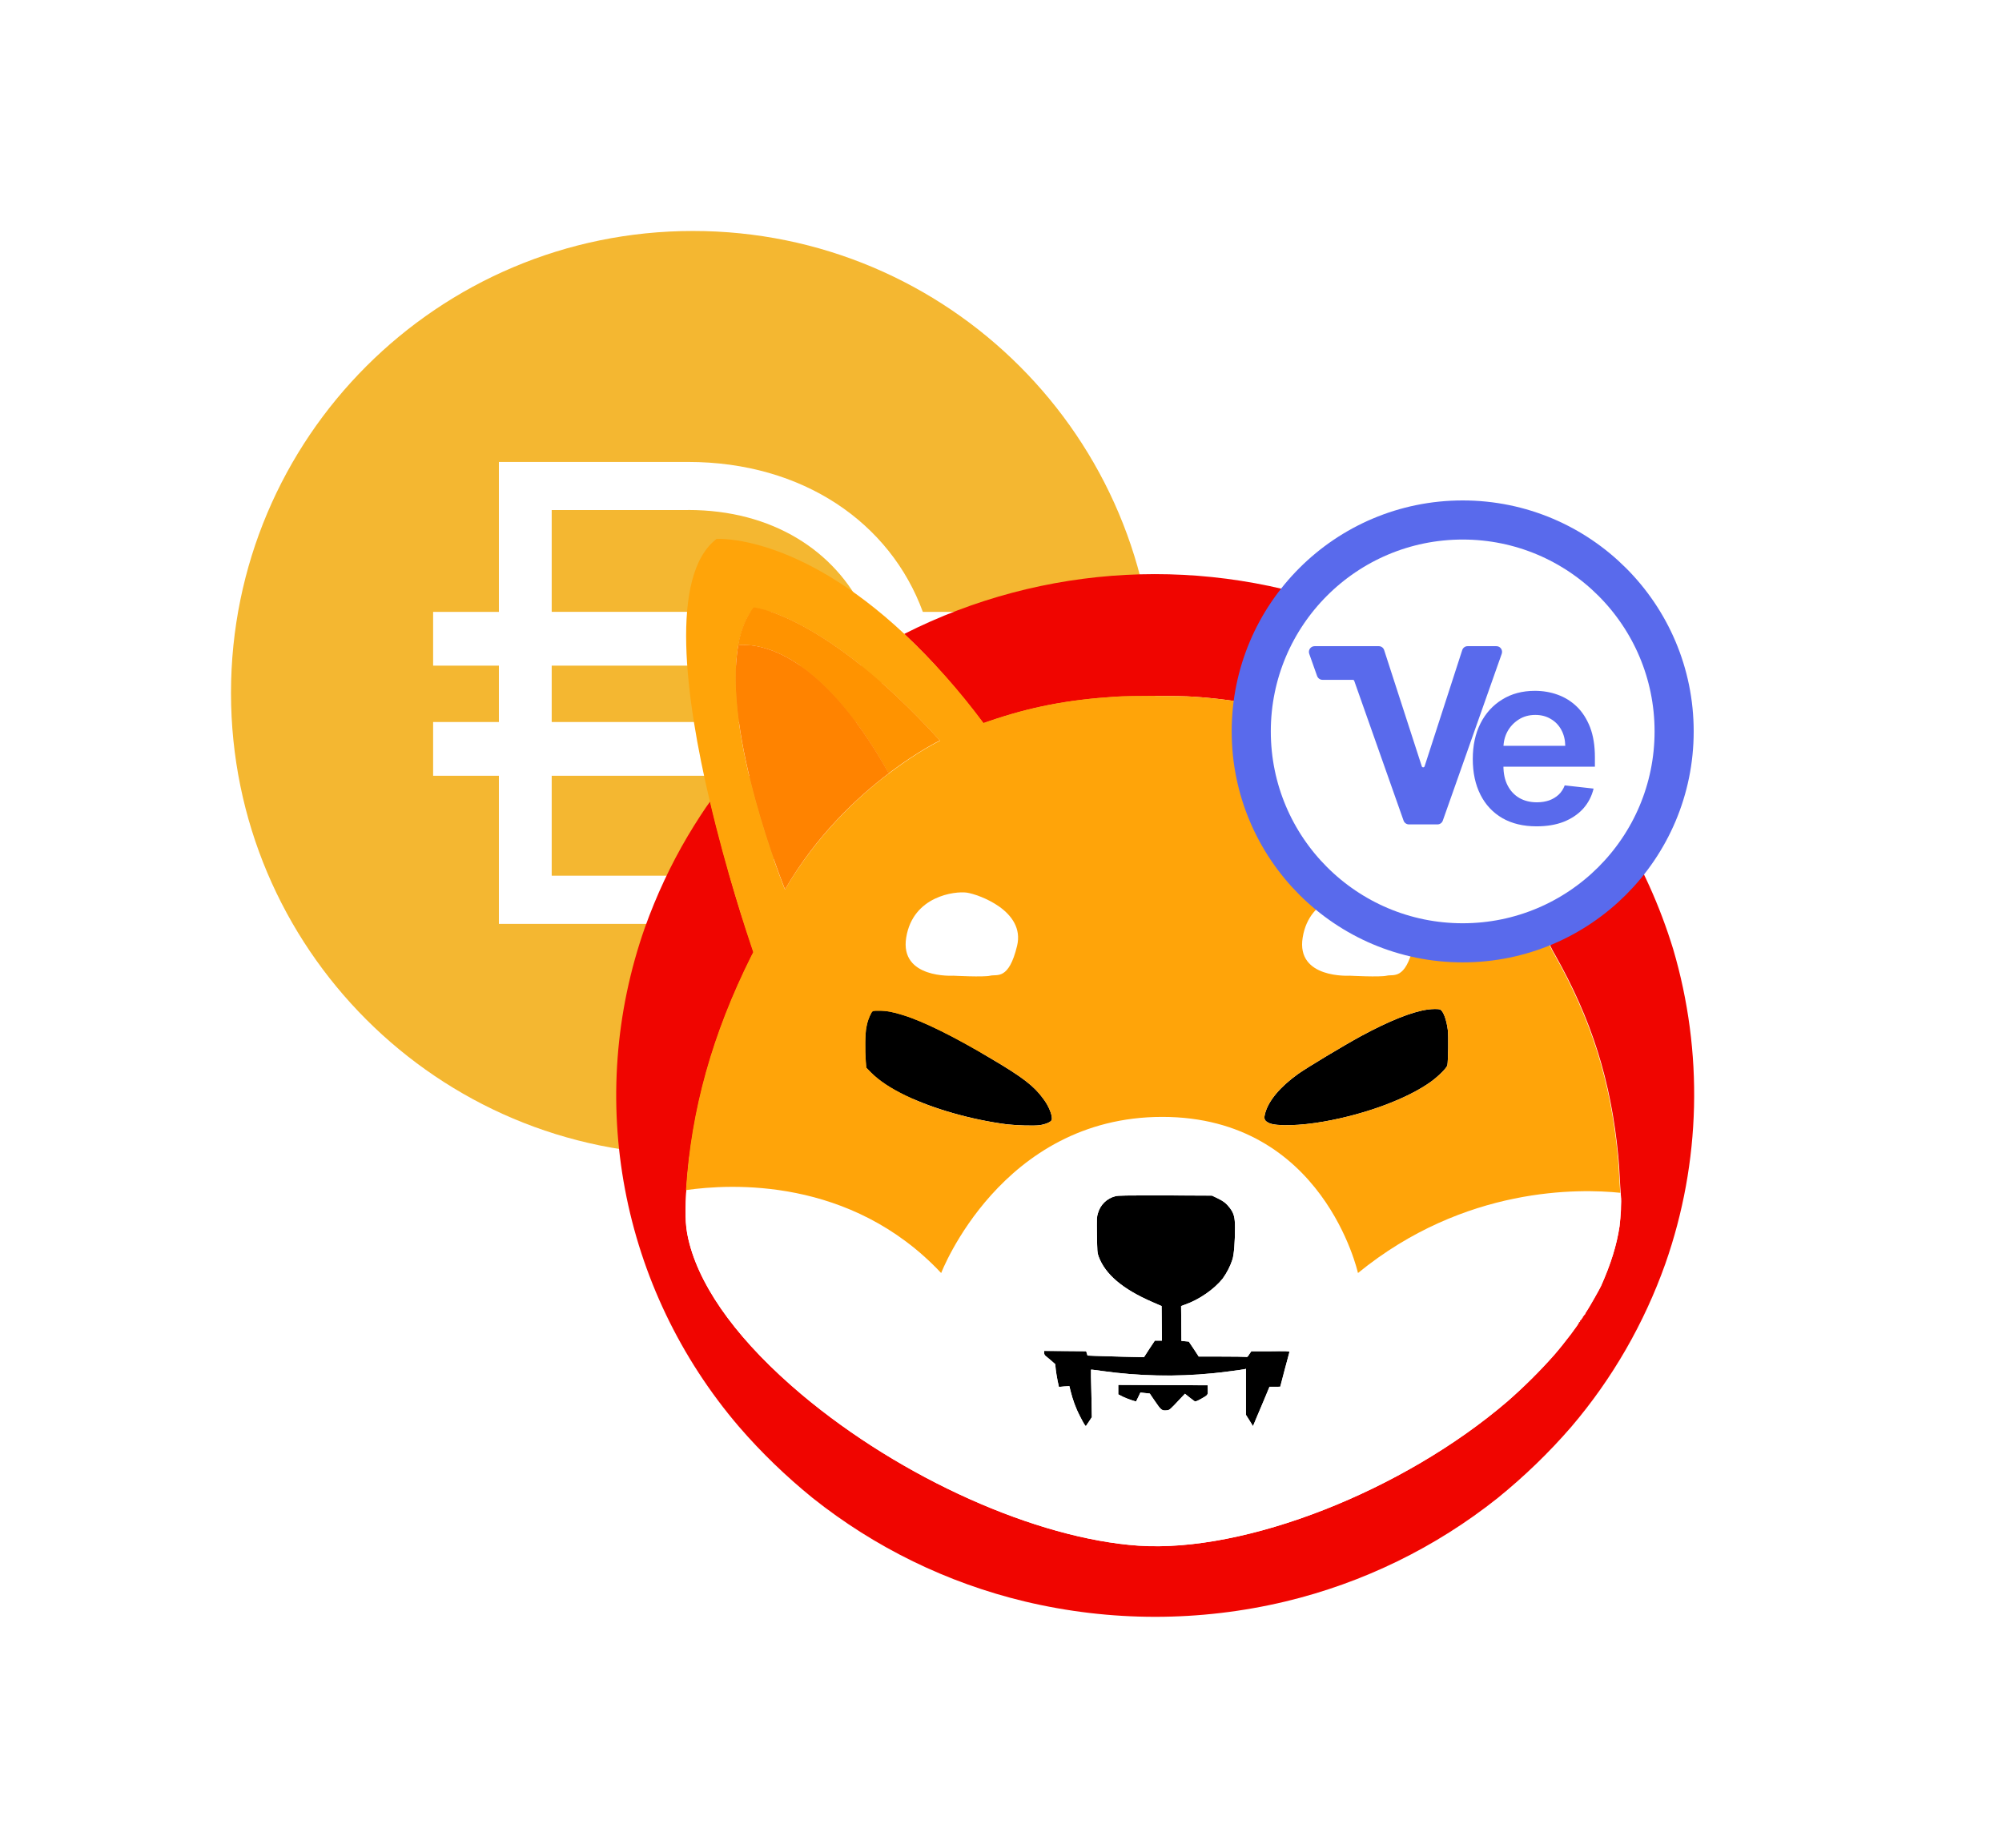 <svg width="26" height="24" viewBox="0 0 26 24" fill="none" xmlns="http://www.w3.org/2000/svg">
<path d="M9 15C12.314 15 15 12.314 15 9C15 5.686 12.314 3 9 3C5.686 3 3 5.686 3 9C3 12.314 5.686 15 9 15Z" fill="#F4B731"/>
<path fill-rule="evenodd" clip-rule="evenodd" d="M6.479 6L8.936 6C10.43 6 11.563 6.793 11.985 7.948H12.75V8.646L12.146 8.646C12.158 8.756 12.164 8.868 12.164 8.982V9C12.164 9.128 12.156 9.255 12.141 9.378L12.75 9.378V10.076H11.97C11.538 11.214 10.414 12 8.936 12H6.479V10.076H5.625V9.378H6.479L6.479 8.646H5.625V7.948H6.479V6V6ZM7.165 10.076V11.374H8.935C10.028 11.374 10.84 10.854 11.217 10.076H7.165V10.076ZM11.428 9.378H7.165V8.646H11.429C11.445 8.761 11.453 8.879 11.453 9V9.017C11.453 9.14 11.444 9.26 11.428 9.378V9.378ZM8.936 6.624C10.034 6.624 10.848 7.158 11.223 7.947L7.165 7.947V6.625L8.935 6.625L8.936 6.624Z" fill="white"/>
<g clip-path="url(#clip0_4062_267321)">
<path d="M18.251 8.232C17.887 8.592 17.553 8.982 17.256 9.399L17.163 9.368C16.622 9.194 16.061 9.086 15.496 9.049C15.325 9.036 14.691 9.036 14.483 9.049C13.857 9.09 13.377 9.183 12.832 9.371C12.81 9.379 12.79 9.386 12.771 9.392C12.463 8.978 12.121 8.59 11.743 8.234C13.554 7.317 15.672 7.207 17.568 7.93C17.771 8.005 17.97 8.093 18.164 8.188L18.251 8.232Z" fill="#F00500"/>
<path d="M21.628 16.414C21.353 17.188 20.941 17.906 20.407 18.532C20.116 18.869 19.796 19.177 19.451 19.457C18.644 20.1 17.701 20.56 16.695 20.801C15.583 21.067 14.422 21.067 13.309 20.801C12.302 20.56 11.361 20.1 10.554 19.457C10.209 19.177 9.889 18.869 9.598 18.532C8.06 16.735 7.593 14.267 8.377 12.043C8.525 11.631 8.71 11.234 8.933 10.857C9.036 10.684 9.162 10.49 9.223 10.41C9.433 11.301 9.69 12.084 9.786 12.367C9.78 12.382 9.771 12.399 9.762 12.414C9.254 13.432 8.979 14.414 8.913 15.458C8.913 15.471 8.911 15.486 8.911 15.499C8.894 15.812 8.902 15.961 8.955 16.157C9.118 16.772 9.622 17.449 10.412 18.113C11.706 19.201 13.46 19.986 14.789 20.076C16.174 20.169 18.218 19.369 19.58 18.2C19.794 18.012 19.994 17.814 20.182 17.602C20.317 17.447 20.518 17.18 20.503 17.18C20.498 17.18 20.503 17.175 20.511 17.171C20.518 17.166 20.524 17.16 20.52 17.156C20.518 17.154 20.522 17.147 20.529 17.145C20.535 17.143 20.54 17.139 20.538 17.134C20.535 17.13 20.538 17.125 20.546 17.123C20.553 17.121 20.555 17.115 20.553 17.11C20.551 17.106 20.553 17.102 20.557 17.102C20.561 17.102 20.566 17.095 20.566 17.091C20.566 17.087 20.57 17.08 20.575 17.08C20.579 17.08 20.583 17.076 20.583 17.072C20.59 17.054 20.601 17.037 20.612 17.022C20.644 16.972 20.775 16.742 20.793 16.703C20.917 16.424 20.996 16.176 21.033 15.928C21.05 15.81 21.061 15.592 21.052 15.54C21.05 15.531 21.05 15.516 21.048 15.493C21.044 15.449 21.041 15.385 21.037 15.32C21.033 15.223 21.024 15.087 21.017 15.02C20.924 14.041 20.671 13.241 20.191 12.393C20.171 12.36 20.154 12.328 20.143 12.302C20.138 12.296 20.136 12.289 20.134 12.285C20.201 12.084 20.479 11.245 20.699 10.285L20.703 10.29L20.736 10.333C20.793 10.408 20.943 10.633 21.011 10.74C21.319 11.236 21.558 11.769 21.729 12.326C22.124 13.665 22.091 15.094 21.628 16.414Z" fill="#F00500"/>
<path d="M18.797 13.835C18.79 13.87 18.688 13.973 18.585 14.049C18.284 14.267 17.745 14.47 17.198 14.567C16.886 14.623 16.574 14.631 16.48 14.586C16.419 14.556 16.41 14.532 16.432 14.454C16.478 14.293 16.626 14.116 16.857 13.95C16.975 13.866 17.453 13.579 17.675 13.458C18.042 13.259 18.339 13.141 18.539 13.113C18.602 13.104 18.679 13.102 18.703 13.113C18.742 13.128 18.786 13.242 18.803 13.38C18.812 13.454 18.808 13.777 18.797 13.835Z" fill="black"/>
<path d="M13.657 14.55C13.644 14.575 13.578 14.603 13.504 14.614C13.43 14.625 13.203 14.618 13.074 14.603C12.612 14.543 12.121 14.403 11.763 14.23C11.562 14.133 11.418 14.036 11.312 13.93L11.251 13.868L11.244 13.786C11.233 13.643 11.235 13.419 11.253 13.339C11.264 13.273 11.288 13.208 11.32 13.149C11.338 13.128 11.338 13.128 11.416 13.128C11.512 13.128 11.593 13.143 11.724 13.184C11.992 13.266 12.392 13.464 12.878 13.754C13.28 13.991 13.43 14.107 13.546 14.267C13.624 14.366 13.677 14.506 13.657 14.55Z" fill="black"/>
<path d="M16.746 17.553C16.746 17.559 16.72 17.663 16.687 17.786C16.654 17.909 16.628 18.008 16.628 18.012C16.604 18.015 16.582 18.017 16.558 18.015H16.488L16.392 18.239C16.34 18.362 16.292 18.476 16.285 18.493L16.272 18.524L16.227 18.45L16.181 18.377V17.779L16.163 17.784C16.126 17.792 15.862 17.827 15.747 17.838C15.269 17.885 14.789 17.874 14.313 17.808C14.237 17.797 14.171 17.788 14.169 17.79C14.167 17.792 14.169 17.93 14.174 18.101L14.18 18.407L14.143 18.463C14.123 18.493 14.104 18.519 14.104 18.521C14.097 18.528 14.075 18.493 14.025 18.394C13.971 18.291 13.931 18.181 13.903 18.066L13.888 18.004L13.82 18.008L13.752 18.015L13.735 17.935C13.726 17.892 13.715 17.825 13.711 17.788L13.704 17.719L13.648 17.669C13.615 17.641 13.582 17.613 13.576 17.609C13.565 17.6 13.56 17.585 13.56 17.572V17.547L13.833 17.549L14.106 17.551L14.115 17.579L14.123 17.607L14.217 17.611C14.27 17.613 14.435 17.618 14.584 17.622L14.857 17.628L14.926 17.521L14.998 17.413H15.09L15.088 17.188L15.086 16.964L14.966 16.912C14.579 16.744 14.352 16.552 14.267 16.319C14.25 16.272 14.25 16.254 14.246 16.039C14.243 15.825 14.243 15.806 14.259 15.758C14.289 15.65 14.374 15.566 14.483 15.538C14.521 15.527 14.619 15.527 15.134 15.527L15.74 15.53L15.808 15.562C15.888 15.601 15.925 15.629 15.971 15.689C16.024 15.758 16.039 15.812 16.039 15.944C16.039 16.131 16.026 16.293 16.006 16.358C15.978 16.446 15.934 16.53 15.88 16.606C15.771 16.744 15.572 16.882 15.391 16.945L15.339 16.964L15.341 17.191L15.343 17.417L15.391 17.421L15.439 17.426L15.504 17.523L15.568 17.62H15.86C16.021 17.62 16.163 17.622 16.176 17.624C16.198 17.628 16.203 17.626 16.224 17.59L16.251 17.551H16.502C16.689 17.542 16.746 17.546 16.746 17.553Z" fill="black"/>
<path d="M15.594 18.172C15.552 18.195 15.524 18.206 15.517 18.202C15.511 18.2 15.48 18.174 15.447 18.15L15.389 18.103L15.328 18.167C15.194 18.31 15.19 18.316 15.151 18.318C15.09 18.325 15.077 18.314 15.002 18.204C14.963 18.148 14.933 18.101 14.933 18.101C14.933 18.101 14.904 18.096 14.871 18.094L14.81 18.087L14.782 18.146L14.754 18.204L14.704 18.189C14.664 18.176 14.625 18.161 14.588 18.144L14.523 18.111V17.988L15.103 17.99L15.683 17.993L15.685 18.051C15.688 18.12 15.69 18.118 15.594 18.172Z" fill="black"/>
<path d="M21.048 15.54C21.046 15.531 21.046 15.516 21.044 15.493C20.52 15.437 19.026 15.402 17.638 16.535C17.638 16.535 17.191 14.507 15.097 14.507C13.002 14.507 12.226 16.535 12.226 16.535C11.052 15.286 9.481 15.376 8.914 15.458C8.914 15.471 8.911 15.486 8.911 15.499C8.894 15.812 8.903 15.961 8.955 16.157C9.119 16.772 9.623 17.449 10.412 18.114C11.706 19.201 13.46 19.986 14.789 20.077C16.174 20.169 18.219 19.369 19.58 18.2C19.794 18.012 19.994 17.814 20.182 17.602C20.317 17.447 20.518 17.18 20.503 17.18C20.498 17.18 20.503 17.175 20.512 17.171C20.518 17.167 20.525 17.16 20.52 17.156C20.518 17.154 20.523 17.147 20.529 17.145C20.536 17.143 20.54 17.139 20.538 17.134C20.536 17.13 20.538 17.126 20.547 17.123C20.553 17.121 20.555 17.115 20.553 17.11C20.551 17.106 20.553 17.102 20.557 17.102C20.562 17.102 20.566 17.095 20.566 17.091C20.566 17.087 20.57 17.08 20.575 17.08C20.579 17.08 20.584 17.076 20.584 17.072C20.59 17.054 20.601 17.037 20.612 17.022C20.645 16.973 20.776 16.742 20.793 16.703C20.917 16.425 20.996 16.177 21.033 15.928C21.046 15.81 21.057 15.592 21.048 15.54ZM15.594 18.172C15.553 18.196 15.524 18.206 15.518 18.202C15.511 18.2 15.481 18.174 15.448 18.15L15.389 18.103L15.328 18.168C15.195 18.31 15.19 18.316 15.151 18.319C15.09 18.325 15.077 18.314 15.003 18.204C14.963 18.148 14.933 18.101 14.933 18.101C14.933 18.101 14.905 18.096 14.872 18.094L14.811 18.088L14.783 18.146L14.754 18.204L14.704 18.189C14.665 18.176 14.625 18.161 14.588 18.144L14.523 18.111V17.988L15.103 17.991L15.684 17.993L15.686 18.051C15.688 18.12 15.69 18.118 15.594 18.172ZM16.685 17.784C16.652 17.907 16.626 18.006 16.626 18.01C16.602 18.012 16.58 18.014 16.556 18.012H16.486L16.393 18.239C16.34 18.362 16.292 18.476 16.286 18.493L16.273 18.523L16.227 18.45L16.181 18.377V17.779L16.163 17.784C16.126 17.792 15.862 17.827 15.747 17.837C15.269 17.885 14.789 17.874 14.313 17.807C14.237 17.797 14.172 17.788 14.169 17.79C14.167 17.792 14.169 17.93 14.174 18.101L14.18 18.407L14.143 18.463C14.124 18.493 14.104 18.519 14.104 18.521C14.097 18.528 14.076 18.493 14.025 18.394C13.971 18.291 13.932 18.18 13.903 18.066L13.888 18.004L13.82 18.008L13.753 18.014L13.735 17.935C13.726 17.891 13.716 17.825 13.711 17.788L13.705 17.719L13.648 17.669C13.615 17.641 13.582 17.613 13.576 17.609C13.565 17.6 13.561 17.585 13.561 17.572V17.546L13.833 17.548L14.106 17.551L14.115 17.579L14.124 17.607L14.217 17.611C14.27 17.613 14.436 17.617 14.584 17.622L14.857 17.628L14.927 17.52L14.998 17.413H15.09L15.088 17.188L15.086 16.964L14.966 16.912C14.58 16.744 14.353 16.552 14.268 16.319C14.25 16.271 14.25 16.254 14.246 16.038C14.244 15.825 14.244 15.805 14.259 15.758C14.289 15.65 14.374 15.566 14.484 15.538C14.521 15.527 14.619 15.527 15.134 15.527L15.74 15.529L15.808 15.562C15.889 15.601 15.926 15.629 15.972 15.689C16.024 15.758 16.039 15.812 16.039 15.944C16.039 16.131 16.026 16.293 16.006 16.358C15.978 16.446 15.934 16.53 15.88 16.606C15.771 16.744 15.572 16.882 15.391 16.944L15.339 16.964L15.341 17.19L15.343 17.417L15.391 17.421L15.439 17.425L15.505 17.523L15.568 17.62H15.86C16.022 17.62 16.163 17.622 16.177 17.624C16.198 17.628 16.203 17.626 16.225 17.589L16.251 17.551H16.502C16.696 17.551 16.753 17.553 16.753 17.559C16.746 17.557 16.718 17.663 16.685 17.784Z" fill="white"/>
<path d="M21.031 15.32C21.026 15.223 21.018 15.087 21.011 15.02C20.917 14.041 20.664 13.241 20.184 12.393C20.165 12.36 20.147 12.328 20.136 12.302C20.132 12.296 20.13 12.289 20.128 12.285C20.195 12.084 20.472 11.245 20.693 10.285C20.991 8.982 21.181 7.459 20.601 7.002C20.601 7.002 19.597 6.929 18.253 8.232C17.889 8.592 17.555 8.982 17.259 9.399L17.165 9.368C16.624 9.194 16.063 9.086 15.498 9.049C15.328 9.036 14.693 9.036 14.486 9.049C13.86 9.09 13.38 9.183 12.834 9.371C12.812 9.379 12.793 9.386 12.773 9.392C12.465 8.978 12.123 8.59 11.745 8.234C10.347 6.924 9.306 7 9.306 7C8.691 7.472 8.9 9.064 9.219 10.41C9.428 11.301 9.686 12.084 9.782 12.367C9.775 12.382 9.767 12.399 9.758 12.414C9.25 13.432 8.975 14.414 8.909 15.458C9.479 15.376 11.047 15.283 12.223 16.535C12.223 16.535 13 14.507 15.094 14.507C17.189 14.507 17.636 16.535 17.636 16.535C19.024 15.402 20.518 15.439 21.042 15.493C21.04 15.449 21.035 15.385 21.031 15.32ZM10.194 11.554C10.194 11.554 9.378 9.537 9.588 8.385C9.623 8.191 9.688 8.02 9.791 7.891C9.791 7.891 10.716 7.981 12.208 9.621C12.208 9.621 11.924 9.757 11.545 10.046C11.545 10.046 11.543 10.048 11.54 10.048C11.128 10.361 10.6 10.857 10.194 11.554ZM13.657 14.55C13.643 14.576 13.578 14.604 13.504 14.615C13.43 14.625 13.203 14.619 13.074 14.604C12.611 14.543 12.121 14.403 11.763 14.231C11.562 14.134 11.418 14.037 11.311 13.931L11.25 13.868L11.244 13.786C11.233 13.644 11.235 13.42 11.252 13.34C11.263 13.273 11.287 13.208 11.32 13.15C11.337 13.128 11.337 13.128 11.416 13.128C11.512 13.128 11.593 13.143 11.724 13.184C11.992 13.266 12.391 13.465 12.878 13.754C13.279 13.991 13.43 14.108 13.545 14.267C13.624 14.367 13.676 14.507 13.657 14.55ZM18.797 13.836C18.79 13.87 18.688 13.974 18.585 14.049C18.284 14.267 17.745 14.47 17.198 14.567C16.886 14.623 16.573 14.632 16.48 14.587C16.419 14.556 16.41 14.533 16.432 14.455C16.477 14.293 16.626 14.116 16.857 13.95C16.975 13.866 17.453 13.579 17.675 13.458C18.042 13.26 18.338 13.141 18.539 13.113C18.602 13.105 18.679 13.102 18.703 13.113C18.742 13.128 18.786 13.243 18.803 13.381C18.812 13.454 18.808 13.778 18.797 13.836ZM18.434 10.046L18.43 10.044C18.064 9.755 17.789 9.619 17.789 9.619C19.231 7.979 20.123 7.889 20.123 7.889C20.221 8.02 20.285 8.188 20.32 8.383C20.522 9.534 19.735 11.554 19.735 11.554C19.405 10.973 18.962 10.46 18.434 10.046Z" fill="#FFA409"/>
<path d="M20.322 8.382C20.152 8.36 19.347 8.356 18.435 10.045L18.43 10.043C18.064 9.754 17.789 9.618 17.789 9.618C19.231 7.978 20.123 7.888 20.123 7.888C20.224 8.019 20.287 8.188 20.322 8.382Z" fill="#FF9300"/>
<path d="M19.737 11.552C19.405 10.97 18.965 10.459 18.435 10.044C19.346 8.355 20.149 8.36 20.322 8.381C20.525 9.535 19.737 11.552 19.737 11.552Z" fill="#FF8300"/>
<path d="M20.355 8.388C20.344 8.386 20.333 8.384 20.322 8.382L20.355 8.388Z" fill="#FF8300"/>
<path d="M12.207 9.618C12.207 9.618 11.924 9.754 11.544 10.043C11.544 10.043 11.542 10.045 11.54 10.045C10.595 8.354 9.764 8.36 9.585 8.382C9.62 8.188 9.685 8.017 9.788 7.888C9.79 7.888 10.715 7.978 12.207 9.618Z" fill="#FF9300"/>
<path d="M11.543 10.044C11.128 10.359 10.6 10.853 10.195 11.552C10.195 11.552 9.379 9.535 9.588 8.381C9.765 8.36 10.598 8.355 11.543 10.044Z" fill="#FF8300"/>
<path d="M9.588 8.382C9.577 8.384 9.564 8.386 9.553 8.388L9.588 8.382Z" fill="#FF8300"/>
<path d="M17.529 12.673C17.529 12.673 16.83 12.716 16.918 12.177C17.005 11.637 17.55 11.573 17.703 11.594C17.856 11.616 18.467 11.832 18.358 12.285C18.248 12.738 18.096 12.651 18.009 12.673C17.921 12.694 17.529 12.673 17.529 12.673Z" fill="white"/>
<path d="M12.38 12.673C12.38 12.673 11.682 12.716 11.769 12.177C11.857 11.637 12.402 11.573 12.555 11.594C12.707 11.616 13.318 11.832 13.209 12.285C13.1 12.738 12.947 12.651 12.86 12.673C12.773 12.694 12.38 12.673 12.38 12.673Z" fill="white"/>
</g>
<g filter="url(#filter0_d_4062_267321)">
<circle cx="18.996" cy="8" r="2.746" fill="white" stroke="#596AEC" stroke-width="0.508"/>
<path d="M19.06 6.893C19.028 6.893 19 6.913 18.99 6.944L18.501 8.454C18.495 8.471 18.471 8.471 18.465 8.454L17.976 6.944C17.966 6.913 17.938 6.893 17.906 6.893H17.073C17.022 6.893 16.986 6.943 17.003 6.992L17.105 7.28C17.116 7.31 17.144 7.33 17.175 7.33H17.569C17.577 7.33 17.584 7.335 17.587 7.342L18.228 9.158C18.238 9.188 18.267 9.208 18.298 9.208H18.668C18.7 9.208 18.728 9.188 18.738 9.158L19.503 6.992C19.52 6.943 19.485 6.893 19.433 6.893H19.06Z" fill="#596AEC"/>
<path d="M19.955 9.233C19.784 9.233 19.636 9.198 19.512 9.127C19.388 9.055 19.293 8.954 19.227 8.823C19.16 8.691 19.127 8.536 19.127 8.358C19.127 8.183 19.16 8.029 19.227 7.896C19.294 7.763 19.388 7.66 19.509 7.586C19.629 7.511 19.771 7.473 19.934 7.473C20.039 7.473 20.138 7.49 20.231 7.524C20.325 7.558 20.408 7.61 20.48 7.68C20.552 7.75 20.609 7.84 20.651 7.948C20.692 8.056 20.713 8.185 20.713 8.335V8.458H19.316V8.187H20.328C20.327 8.11 20.31 8.042 20.278 7.982C20.245 7.921 20.2 7.873 20.141 7.839C20.084 7.804 20.016 7.786 19.939 7.786C19.857 7.786 19.785 7.806 19.723 7.846C19.661 7.886 19.612 7.937 19.577 8.002C19.543 8.065 19.526 8.135 19.525 8.211V8.448C19.525 8.547 19.543 8.632 19.58 8.703C19.616 8.773 19.667 8.827 19.732 8.865C19.797 8.902 19.873 8.921 19.96 8.921C20.019 8.921 20.072 8.912 20.119 8.896C20.166 8.879 20.207 8.854 20.242 8.822C20.277 8.789 20.303 8.749 20.321 8.701L20.696 8.743C20.672 8.842 20.627 8.929 20.561 9.003C20.495 9.076 20.41 9.133 20.308 9.174C20.205 9.214 20.087 9.233 19.955 9.233Z" fill="#596AEC"/>
</g>
<defs>
<filter id="filter0_d_4062_267321" x="12.246" y="2.75" width="13.5" height="13.5" filterUnits="userSpaceOnUse" color-interpolation-filters="sRGB">
<feFlood flood-opacity="0" result="BackgroundImageFix"/>
<feColorMatrix in="SourceAlpha" type="matrix" values="0 0 0 0 0 0 0 0 0 0 0 0 0 0 0 0 0 0 127 0" result="hardAlpha"/>
<feOffset dy="1.5"/>
<feGaussianBlur stdDeviation="1.875"/>
<feComposite in2="hardAlpha" operator="out"/>
<feColorMatrix type="matrix" values="0 0 0 0 0.349 0 0 0 0 0.416 0 0 0 0 0.925 0 0 0 0.15 0"/>
<feBlend mode="normal" in2="BackgroundImageFix" result="effect1_dropShadow_4062_267321"/>
<feBlend mode="normal" in="SourceGraphic" in2="effect1_dropShadow_4062_267321" result="shape"/>
</filter>
<clipPath id="clip0_4062_267321">
<rect width="14" height="14" fill="white" transform="translate(8 7)"/>
</clipPath>
</defs>
</svg>
